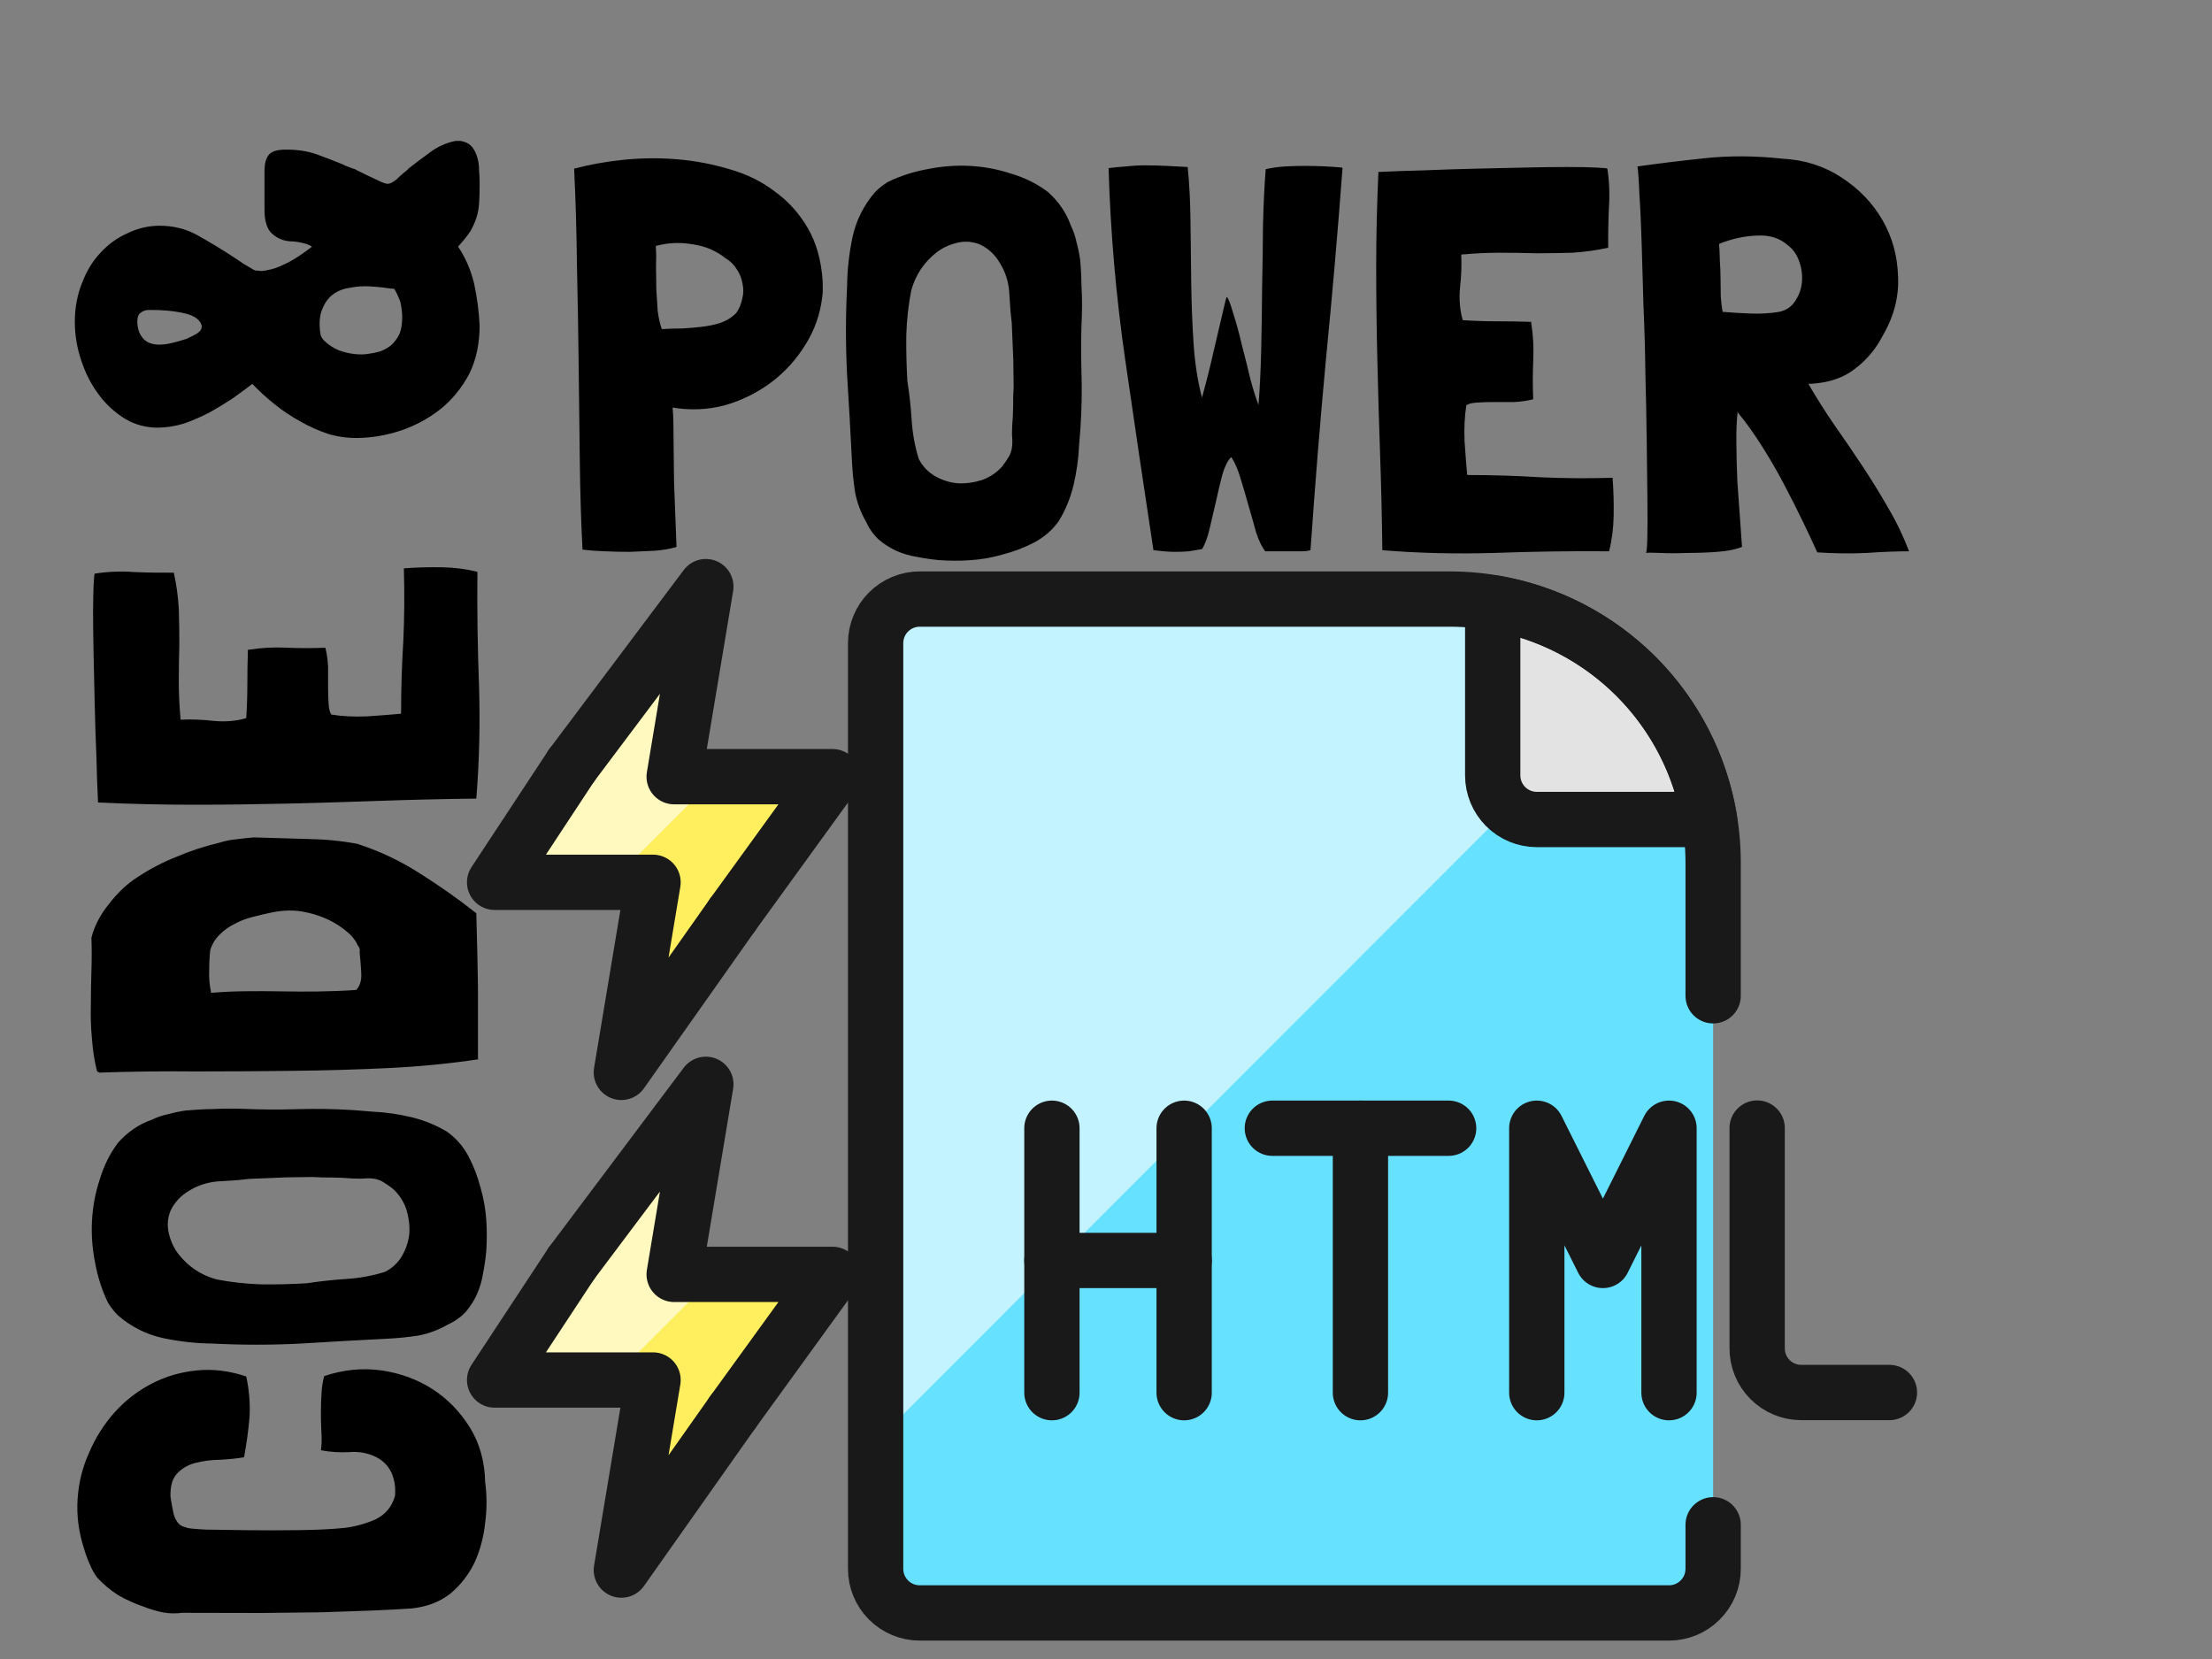 <svg width="40" height="30" viewBox="0 0 40 30" fill="none" xmlns="http://www.w3.org/2000/svg">
<rect x="0" y="0" width="40" height="30" fill="#808080" stroke="none"/>
<g clip-path="url(#clip0_10_31)">
<path d="M30.979 15.592V28.37C30.979 28.581 30.895 28.784 30.745 28.933C30.596 29.083 30.393 29.167 30.182 29.167H16.631C16.419 29.167 16.217 29.083 16.067 28.933C15.918 28.784 15.834 28.581 15.834 28.37V11.63C15.834 11.419 15.918 11.216 16.067 11.067C16.217 10.917 16.419 10.833 16.631 10.833H26.22C26.479 10.833 26.738 10.857 26.993 10.905V14.022C26.993 14.233 27.077 14.436 27.227 14.585C27.376 14.735 27.579 14.819 27.79 14.819H30.907C30.955 15.074 30.979 15.333 30.979 15.592Z" fill="#66E1FF"/>
<path d="M27.272 14.627L15.834 26.074V11.63C15.834 11.419 15.918 11.216 16.067 11.067C16.217 10.917 16.419 10.833 16.631 10.833H26.22C26.479 10.833 26.738 10.857 26.993 10.905V14.022C26.995 14.137 27.02 14.25 27.068 14.354C27.116 14.459 27.186 14.552 27.272 14.627Z" fill="#C2F3FF"/>
<path d="M30.906 14.819H27.79C27.578 14.819 27.376 14.735 27.226 14.585C27.077 14.436 26.993 14.233 26.993 14.022V10.905C27.974 11.062 28.88 11.525 29.583 12.228C30.286 12.931 30.749 13.838 30.906 14.819Z" fill="#E3E3E3"/>
<path d="M30.979 18.007V15.598C30.979 14.973 30.856 14.353 30.617 13.775C30.378 13.197 30.027 12.672 29.585 12.229C29.142 11.787 28.617 11.436 28.039 11.196C27.461 10.957 26.842 10.833 26.216 10.833H16.631C16.419 10.833 16.217 10.917 16.067 11.067C15.918 11.216 15.834 11.419 15.834 11.63V28.37C15.834 28.581 15.918 28.784 16.067 28.933C16.217 29.083 16.419 29.167 16.631 29.167H30.182C30.393 29.167 30.596 29.083 30.745 28.933C30.895 28.784 30.979 28.581 30.979 28.37V27.573" stroke="#191919" stroke-linecap="round" stroke-linejoin="round"/>
<path d="M21.413 20.402V25.184" stroke="#191919" stroke-linecap="round" stroke-linejoin="round"/>
<path d="M19.022 25.184V20.402" stroke="#191919" stroke-linecap="round" stroke-linejoin="round"/>
<path d="M19.022 22.793H21.413" stroke="#191919" stroke-linecap="round" stroke-linejoin="round"/>
<path d="M23.008 20.402H26.196" stroke="#191919" stroke-linecap="round" stroke-linejoin="round"/>
<path d="M24.601 20.402V25.184" stroke="#191919" stroke-linecap="round" stroke-linejoin="round"/>
<path d="M27.79 25.184V20.402L28.986 22.793L30.181 20.402V25.184" stroke="#191919" stroke-linecap="round" stroke-linejoin="round"/>
<path d="M31.775 20.399V24.384C31.775 24.596 31.859 24.798 32.009 24.948C32.158 25.097 32.361 25.181 32.572 25.181H34.167" stroke="#191919" stroke-linecap="round" stroke-linejoin="round"/>
<path d="M29.583 12.231C28.88 11.528 27.974 11.063 26.993 10.9V14.022C26.993 14.233 27.077 14.436 27.226 14.585C27.376 14.735 27.578 14.819 27.79 14.819H30.914C30.751 13.839 30.286 12.934 29.583 12.231Z" stroke="#191919" stroke-linecap="round" stroke-linejoin="round"/>
</g>
<path d="M9.899 14.618L8.944 15.955H11.809L11.236 19.392L12.764 17.292L13.91 15.764L15.056 14.045H12.191L12.764 10.608L11.045 12.899L9.899 14.618Z" fill="#FFEF5E"/>
<path d="M12.955 14.045H12.191L12.764 10.608L11.045 12.899L9.899 14.618L8.944 15.955H11.045L12.955 14.045Z" fill="#FFF9BF"/>
<path d="M10.333 13.846L12.764 10.608L12.191 14.045H15.056L13.25 16.538" stroke="#191919" stroke-linecap="round" stroke-linejoin="round"/>
<path d="M13.25 16.538L11.236 19.392L11.809 15.955H8.944L10.333 13.846" stroke="#191919" stroke-linecap="round" stroke-linejoin="round"/>
<path d="M9.899 23.618L8.944 24.955H11.809L11.236 28.392L12.764 26.292L13.91 24.764L15.056 23.045H12.191L12.764 19.608L11.045 21.899L9.899 23.618Z" fill="#FFEF5E"/>
<path d="M12.955 23.045H12.191L12.764 19.608L11.045 21.899L9.899 23.618L8.944 24.955H11.045L12.955 23.045Z" fill="#FFF9BF"/>
<path d="M10.333 22.846L12.764 19.608L12.191 23.045H15.056L13.25 25.538" stroke="#191919" stroke-linecap="round" stroke-linejoin="round"/>
<path d="M13.25 25.538L11.236 28.392L11.809 24.955H8.944L10.333 22.846" stroke="#191919" stroke-linecap="round" stroke-linejoin="round"/>
<path d="M3.133 27.347C3.153 27.44 3.19 27.513 3.243 27.566C3.257 27.579 3.28 27.592 3.313 27.605C3.34 27.611 3.36 27.617 3.373 27.624C3.393 27.637 3.51 27.649 3.723 27.66C3.937 27.664 4.19 27.668 4.483 27.671C4.776 27.674 5.083 27.674 5.403 27.67C5.716 27.666 5.99 27.653 6.223 27.63C6.416 27.608 6.606 27.556 6.793 27.474C6.973 27.385 7.09 27.243 7.143 27.049C7.156 26.903 7.136 26.766 7.083 26.64C7.023 26.508 6.926 26.409 6.793 26.344C6.64 26.272 6.48 26.244 6.313 26.259C6.14 26.268 5.97 26.257 5.803 26.225C5.816 26.132 5.82 26.028 5.813 25.915C5.806 25.795 5.803 25.675 5.803 25.555C5.803 25.435 5.806 25.319 5.813 25.205C5.82 25.085 5.836 24.978 5.863 24.884C6.21 24.767 6.556 24.733 6.903 24.782C7.243 24.832 7.55 24.945 7.823 25.121C8.096 25.298 8.323 25.532 8.503 25.823C8.676 26.108 8.766 26.434 8.773 26.8C8.806 27.04 8.806 27.287 8.773 27.54C8.746 27.794 8.683 28.031 8.583 28.252C8.476 28.474 8.33 28.662 8.143 28.818C7.956 28.966 7.723 29.056 7.443 29.086C7.203 29.102 6.953 29.115 6.693 29.125C6.433 29.134 6.143 29.145 5.823 29.155C5.496 29.159 5.13 29.163 4.723 29.168C4.31 29.166 3.833 29.165 3.293 29.165C3.18 29.18 3.067 29.178 2.953 29.159C2.833 29.134 2.723 29.102 2.623 29.063C2.45 29.005 2.29 28.933 2.143 28.849C1.997 28.757 1.867 28.648 1.753 28.523C1.7 28.45 1.657 28.371 1.623 28.285C1.583 28.198 1.55 28.109 1.523 28.016C1.423 27.71 1.383 27.407 1.403 27.107C1.423 26.807 1.493 26.526 1.613 26.265C1.727 25.997 1.88 25.755 2.073 25.539C2.267 25.324 2.49 25.151 2.743 25.021C2.99 24.892 3.26 24.812 3.553 24.782C3.847 24.752 4.147 24.788 4.453 24.891C4.506 25.137 4.526 25.38 4.513 25.62C4.493 25.854 4.46 26.098 4.413 26.352C4.287 26.373 4.143 26.388 3.983 26.397C3.823 26.399 3.677 26.417 3.543 26.452C3.403 26.487 3.29 26.552 3.203 26.646C3.117 26.734 3.077 26.874 3.083 27.067C3.097 27.154 3.113 27.247 3.133 27.347ZM2.133 20.666C2.307 20.47 2.51 20.331 2.743 20.249C2.843 20.201 2.947 20.166 3.053 20.145C3.153 20.117 3.257 20.096 3.363 20.081C3.53 20.066 3.697 20.057 3.863 20.055C4.023 20.047 4.187 20.045 4.353 20.05C4.706 20.065 5.05 20.068 5.383 20.057C5.716 20.047 6.056 20.053 6.403 20.075L6.733 20.102C6.966 20.112 7.203 20.146 7.443 20.203C7.676 20.26 7.89 20.348 8.083 20.465C8.243 20.577 8.373 20.725 8.473 20.911C8.566 21.09 8.64 21.282 8.693 21.488C8.746 21.674 8.78 21.864 8.793 22.057C8.806 22.244 8.806 22.434 8.793 22.627C8.78 22.767 8.76 22.904 8.733 23.038C8.713 23.165 8.676 23.288 8.623 23.409C8.57 23.523 8.503 23.627 8.423 23.721C8.336 23.816 8.226 23.894 8.093 23.955C7.926 24.051 7.75 24.116 7.563 24.152C7.37 24.181 7.176 24.2 6.983 24.209C6.463 24.235 5.943 24.264 5.423 24.297C4.896 24.323 4.37 24.323 3.843 24.296C3.543 24.293 3.243 24.259 2.943 24.196C2.637 24.127 2.367 23.99 2.133 23.786C2.067 23.72 2.007 23.644 1.953 23.558C1.847 23.339 1.77 23.103 1.723 22.851C1.67 22.591 1.65 22.335 1.663 22.081C1.677 21.821 1.723 21.571 1.803 21.33C1.877 21.082 1.987 20.861 2.133 20.666ZM5.663 21.284L5.183 21.29L4.503 21.318C4.496 21.318 4.43 21.325 4.303 21.34C4.17 21.348 4.047 21.357 3.933 21.364C3.747 21.38 3.577 21.435 3.423 21.53C3.27 21.619 3.157 21.74 3.083 21.895C3.03 22.029 3.02 22.165 3.053 22.305C3.087 22.445 3.143 22.567 3.223 22.673C3.403 22.904 3.633 23.058 3.913 23.135C4.167 23.185 4.433 23.215 4.713 23.225C4.993 23.229 5.273 23.222 5.553 23.205C5.786 23.169 6.026 23.143 6.273 23.127C6.513 23.111 6.743 23.068 6.963 22.999C7.096 22.93 7.2 22.833 7.273 22.705C7.346 22.578 7.39 22.44 7.403 22.294C7.41 22.147 7.39 22 7.343 21.854C7.29 21.708 7.206 21.586 7.093 21.487C7.013 21.428 6.95 21.386 6.903 21.36C6.85 21.333 6.793 21.317 6.733 21.311C6.673 21.305 6.603 21.306 6.523 21.314C6.436 21.315 6.323 21.31 6.183 21.298C6.05 21.293 5.933 21.291 5.833 21.292C5.733 21.287 5.676 21.284 5.663 21.284ZM1.973 16.344C2.127 16.142 2.3 15.98 2.493 15.857C2.72 15.708 2.957 15.585 3.203 15.489C3.443 15.386 3.697 15.303 3.963 15.24C4.07 15.206 4.177 15.184 4.283 15.176C4.383 15.162 4.486 15.151 4.593 15.143C4.906 15.152 5.223 15.162 5.543 15.171C5.856 15.175 6.166 15.204 6.473 15.261C6.48 15.261 6.483 15.264 6.483 15.27C6.483 15.27 6.486 15.27 6.493 15.27C6.886 15.399 7.26 15.578 7.613 15.807C7.966 16.03 8.3 16.266 8.613 16.515C8.626 16.955 8.636 17.398 8.643 17.845C8.643 18.292 8.643 18.725 8.643 19.145C8.643 19.145 8.646 19.148 8.653 19.155C8.126 19.234 7.583 19.287 7.023 19.314C6.456 19.341 5.883 19.358 5.303 19.364C4.723 19.371 4.14 19.375 3.553 19.375C2.96 19.369 2.373 19.376 1.793 19.396C1.787 19.389 1.78 19.386 1.773 19.386C1.767 19.379 1.76 19.373 1.753 19.366C1.707 19.18 1.677 18.987 1.663 18.787C1.643 18.581 1.637 18.374 1.643 18.168C1.643 17.961 1.647 17.758 1.653 17.557C1.66 17.351 1.66 17.151 1.653 16.957C1.707 16.744 1.813 16.539 1.973 16.344ZM6.303 16.873C6.243 16.82 6.183 16.774 6.123 16.735C5.95 16.623 5.76 16.546 5.553 16.501C5.346 16.451 5.12 16.453 4.873 16.509C4.773 16.531 4.67 16.555 4.563 16.583C4.45 16.611 4.343 16.652 4.243 16.707C4.143 16.755 4.057 16.816 3.983 16.89C3.903 16.964 3.843 17.058 3.803 17.172C3.79 17.286 3.783 17.409 3.783 17.542C3.777 17.676 3.787 17.802 3.813 17.922V17.942V17.952L3.853 17.951C4.033 17.936 4.227 17.927 4.433 17.925C4.64 17.922 4.856 17.923 5.083 17.927C5.303 17.931 5.53 17.932 5.763 17.929C5.99 17.926 6.216 17.917 6.443 17.901C6.51 17.827 6.54 17.726 6.533 17.6C6.526 17.467 6.516 17.34 6.503 17.22C6.51 17.187 6.506 17.157 6.493 17.13C6.473 17.104 6.456 17.074 6.443 17.041C6.403 16.975 6.356 16.919 6.303 16.873ZM7.293 11.597C7.313 11.17 7.316 10.73 7.303 10.277L7.323 10.276C7.536 10.26 7.76 10.255 7.993 10.258C8.22 10.262 8.433 10.29 8.633 10.341C8.626 11.021 8.636 11.714 8.663 12.421C8.683 13.12 8.666 13.794 8.613 14.441C8.033 14.448 7.46 14.461 6.893 14.481C6.32 14.502 5.75 14.518 5.183 14.532C4.616 14.545 4.05 14.552 3.483 14.552C2.917 14.552 2.347 14.538 1.773 14.512C1.76 14.252 1.75 13.972 1.743 13.672C1.73 13.366 1.72 13.059 1.713 12.752C1.707 12.446 1.7 12.149 1.693 11.863C1.687 11.576 1.683 11.323 1.683 11.103C1.683 10.883 1.687 10.706 1.693 10.573C1.7 10.439 1.707 10.373 1.713 10.373C1.947 10.336 2.183 10.327 2.423 10.344C2.663 10.355 2.9 10.358 3.133 10.356L3.143 10.356C3.19 10.568 3.22 10.785 3.233 11.005C3.24 11.218 3.243 11.434 3.243 11.655C3.237 11.874 3.233 12.095 3.233 12.315C3.233 12.535 3.243 12.755 3.263 12.974V13.004L3.273 13.014C3.467 13.005 3.667 13.013 3.873 13.037C4.073 13.055 4.263 13.039 4.443 12.99L4.453 12.98C4.466 12.78 4.473 12.577 4.473 12.37C4.473 12.163 4.476 11.957 4.483 11.75L4.493 11.75C4.72 11.714 4.946 11.701 5.173 11.712C5.4 11.722 5.636 11.723 5.883 11.713C5.91 11.813 5.926 11.926 5.933 12.053C5.933 12.179 5.933 12.303 5.933 12.423C5.933 12.536 5.936 12.639 5.943 12.733C5.95 12.826 5.966 12.889 5.993 12.922C6.186 12.953 6.403 12.964 6.643 12.954C6.883 12.938 7.083 12.922 7.243 12.907L7.253 12.897C7.253 12.457 7.266 12.024 7.293 11.597ZM8.233 2.549L8.323 2.548L8.373 2.558C8.446 2.577 8.503 2.613 8.543 2.665C8.583 2.718 8.613 2.781 8.633 2.854C8.653 2.921 8.663 2.994 8.663 3.074C8.67 3.154 8.673 3.234 8.673 3.314V3.364C8.673 3.484 8.67 3.591 8.663 3.684C8.656 3.777 8.64 3.864 8.613 3.945C8.586 4.025 8.55 4.105 8.503 4.186C8.45 4.267 8.376 4.357 8.283 4.459C8.416 4.657 8.513 4.879 8.573 5.125C8.626 5.371 8.66 5.624 8.673 5.884C8.673 6.217 8.61 6.511 8.483 6.766C8.35 7.014 8.18 7.223 7.973 7.392C7.76 7.561 7.523 7.691 7.263 7.781C6.996 7.87 6.73 7.917 6.463 7.92C6.283 7.922 6.106 7.898 5.933 7.846C5.76 7.788 5.593 7.714 5.433 7.622C5.266 7.531 5.11 7.426 4.963 7.308C4.816 7.189 4.683 7.068 4.563 6.942C4.456 7.024 4.337 7.112 4.203 7.207C4.07 7.295 3.93 7.38 3.783 7.462C3.637 7.537 3.487 7.602 3.333 7.657C3.173 7.706 3.017 7.731 2.863 7.733C2.65 7.735 2.453 7.684 2.273 7.58C2.087 7.468 1.927 7.324 1.793 7.145C1.653 6.96 1.547 6.755 1.473 6.529C1.393 6.297 1.353 6.06 1.353 5.82C1.353 5.567 1.397 5.333 1.483 5.119C1.563 4.905 1.673 4.723 1.813 4.575C1.953 4.42 2.117 4.301 2.303 4.219C2.483 4.13 2.673 4.085 2.873 4.082C3.12 4.08 3.347 4.133 3.553 4.244C3.753 4.355 3.95 4.473 4.143 4.597C4.203 4.637 4.263 4.676 4.323 4.715C4.377 4.755 4.433 4.791 4.493 4.823C4.566 4.869 4.61 4.892 4.623 4.892C4.643 4.892 4.676 4.894 4.723 4.901C4.763 4.9 4.826 4.889 4.913 4.868C4.993 4.847 5.093 4.806 5.213 4.745C5.333 4.683 5.476 4.588 5.643 4.46C5.59 4.427 5.53 4.404 5.463 4.392C5.39 4.373 5.316 4.364 5.243 4.364C5.116 4.353 5.01 4.307 4.923 4.228C4.83 4.149 4.783 4.003 4.783 3.79V3.08C4.783 2.967 4.806 2.876 4.853 2.809C4.9 2.742 5 2.707 5.153 2.706C5.366 2.703 5.556 2.731 5.723 2.789C5.883 2.847 6.05 2.912 6.223 2.983L6.213 2.983C6.246 2.996 6.28 3.009 6.313 3.022C6.34 3.035 6.376 3.048 6.423 3.061C6.443 3.074 6.473 3.09 6.513 3.109C6.546 3.122 6.58 3.139 6.613 3.158C6.686 3.191 6.763 3.227 6.843 3.266C6.923 3.305 6.98 3.324 7.013 3.324C7.053 3.323 7.106 3.296 7.173 3.242C7.233 3.181 7.303 3.12 7.383 3.059L7.373 3.059C7.493 2.965 7.623 2.866 7.763 2.765C7.903 2.656 8.06 2.585 8.233 2.549ZM2.543 5.656C2.503 5.683 2.483 5.734 2.483 5.807C2.483 5.94 2.52 6.047 2.593 6.126C2.66 6.198 2.76 6.234 2.893 6.232C2.96 6.231 3.037 6.22 3.123 6.199C3.21 6.178 3.293 6.154 3.373 6.127C3.453 6.092 3.52 6.058 3.573 6.024C3.627 5.984 3.65 5.947 3.643 5.913L3.653 5.913C3.633 5.793 3.53 5.711 3.343 5.667C3.15 5.622 2.933 5.602 2.693 5.605C2.633 5.605 2.583 5.623 2.543 5.656ZM7.263 5.591C7.256 5.544 7.25 5.504 7.243 5.471C7.23 5.431 7.21 5.381 7.183 5.322C7.15 5.255 7.13 5.222 7.123 5.222C7.096 5.223 7.043 5.217 6.963 5.204C6.876 5.192 6.78 5.183 6.673 5.178C6.566 5.172 6.456 5.18 6.343 5.201C6.223 5.216 6.12 5.254 6.033 5.315C5.946 5.376 5.88 5.464 5.833 5.577C5.78 5.691 5.766 5.842 5.793 6.028C5.8 6.088 5.836 6.144 5.903 6.197C5.963 6.249 6.036 6.295 6.123 6.334C6.21 6.366 6.303 6.389 6.403 6.401C6.496 6.413 6.583 6.412 6.663 6.398C6.73 6.39 6.8 6.376 6.873 6.355C6.946 6.328 7.013 6.29 7.073 6.243C7.133 6.189 7.183 6.122 7.223 6.041C7.256 5.961 7.273 5.86 7.273 5.74C7.273 5.687 7.27 5.637 7.263 5.591Z" fill="black"/>
<path d="M14.605 4.12C14.761 4.386 14.852 4.71 14.877 5.09L14.877 5.1C14.877 5.146 14.878 5.193 14.878 5.24C14.879 5.28 14.876 5.32 14.87 5.36C14.833 5.68 14.73 5.973 14.56 6.24C14.396 6.506 14.189 6.733 13.938 6.92C13.687 7.106 13.409 7.243 13.103 7.33C12.797 7.41 12.484 7.423 12.163 7.37C12.171 7.463 12.176 7.556 12.177 7.65C12.178 7.736 12.179 7.866 12.181 8.04C12.183 8.206 12.186 8.433 12.189 8.72C12.199 9.006 12.214 9.393 12.233 9.879L12.233 9.889C12.226 9.889 12.22 9.893 12.213 9.899C12.213 9.899 12.21 9.899 12.203 9.899C12.11 9.926 11.991 9.946 11.844 9.959C11.704 9.966 11.554 9.973 11.394 9.979C11.241 9.979 11.088 9.976 10.934 9.969C10.781 9.963 10.647 9.953 10.534 9.939C10.508 9.453 10.492 8.926 10.485 8.36C10.478 7.786 10.471 7.2 10.464 6.6C10.457 6 10.447 5.396 10.433 4.79C10.426 4.183 10.409 3.603 10.382 3.05C10.655 2.977 10.951 2.923 11.271 2.89C11.597 2.857 11.92 2.853 12.24 2.88C12.567 2.907 12.885 2.967 13.193 3.06C13.5 3.147 13.772 3.28 14.007 3.46C14.249 3.633 14.448 3.853 14.605 4.12ZM13.324 4.87C13.276 4.79 13.209 4.723 13.121 4.67C12.953 4.536 12.759 4.453 12.539 4.42C12.318 4.38 12.101 4.386 11.889 4.44C11.876 4.44 11.866 4.443 11.859 4.45C11.867 4.57 11.868 4.696 11.863 4.83C11.865 4.963 11.867 5.096 11.868 5.23C11.876 5.363 11.885 5.493 11.893 5.62C11.908 5.74 11.932 5.85 11.967 5.95H11.997C12.103 5.943 12.216 5.94 12.336 5.94C12.456 5.933 12.573 5.923 12.686 5.91C12.806 5.896 12.919 5.873 13.025 5.84C13.138 5.8 13.234 5.74 13.313 5.66C13.366 5.586 13.401 5.503 13.42 5.41C13.446 5.316 13.448 5.223 13.427 5.13C13.412 5.036 13.378 4.95 13.324 4.87ZM18.948 3.47C19.143 3.643 19.282 3.847 19.365 4.08C19.413 4.18 19.448 4.283 19.469 4.39C19.497 4.49 19.518 4.593 19.533 4.7C19.548 4.866 19.556 5.033 19.558 5.2C19.567 5.36 19.569 5.523 19.564 5.69C19.548 6.043 19.546 6.386 19.556 6.72C19.567 7.053 19.561 7.393 19.538 7.74L19.512 8.07C19.502 8.303 19.468 8.54 19.411 8.78C19.354 9.013 19.266 9.226 19.148 9.419C19.037 9.579 18.888 9.709 18.703 9.809C18.524 9.903 18.331 9.976 18.125 10.029C17.939 10.083 17.75 10.116 17.557 10.129C17.37 10.143 17.18 10.143 16.987 10.129C16.846 10.116 16.71 10.096 16.576 10.069C16.449 10.049 16.325 10.013 16.205 9.959C16.091 9.906 15.987 9.839 15.892 9.759C15.798 9.673 15.72 9.563 15.658 9.429C15.563 9.263 15.498 9.086 15.462 8.9C15.433 8.706 15.414 8.513 15.405 8.32C15.379 7.8 15.35 7.28 15.317 6.76C15.291 6.233 15.291 5.706 15.318 5.18C15.321 4.88 15.354 4.58 15.418 4.28C15.487 3.973 15.624 3.703 15.828 3.47C15.894 3.403 15.97 3.343 16.056 3.29C16.275 3.183 16.51 3.107 16.763 3.06C17.023 3.007 17.279 2.987 17.532 3C17.793 3.013 18.043 3.06 18.284 3.14C18.532 3.213 18.753 3.323 18.948 3.47ZM18.33 7L18.324 6.52L18.296 5.84C18.296 5.833 18.288 5.766 18.274 5.64C18.265 5.506 18.257 5.383 18.249 5.27C18.234 5.083 18.178 4.913 18.083 4.76C17.995 4.606 17.873 4.493 17.719 4.42C17.585 4.367 17.448 4.356 17.309 4.39C17.169 4.423 17.047 4.48 16.941 4.56C16.71 4.74 16.556 4.97 16.479 5.25C16.429 5.503 16.398 5.77 16.389 6.05C16.385 6.33 16.392 6.61 16.408 6.89C16.445 7.123 16.471 7.363 16.487 7.61C16.503 7.85 16.546 8.08 16.615 8.3C16.683 8.433 16.781 8.536 16.909 8.61C17.036 8.683 17.173 8.726 17.32 8.74C17.467 8.746 17.613 8.726 17.759 8.68C17.906 8.626 18.028 8.543 18.127 8.43C18.186 8.35 18.228 8.286 18.254 8.24C18.28 8.186 18.296 8.13 18.302 8.07C18.308 8.01 18.308 7.94 18.3 7.86C18.299 7.773 18.304 7.66 18.316 7.52C18.321 7.386 18.323 7.27 18.322 7.17C18.327 7.07 18.33 7.013 18.33 7ZM23.596 3C23.823 3 24.047 3.01 24.267 3.03L24.277 3.04C24.191 4.193 24.091 5.343 23.978 6.49C23.871 7.636 23.778 8.79 23.698 9.949C23.652 9.963 23.599 9.969 23.539 9.969C23.485 9.969 23.425 9.969 23.359 9.969H22.999H22.879C22.818 9.889 22.763 9.776 22.715 9.629C22.673 9.476 22.628 9.316 22.579 9.149C22.53 8.976 22.482 8.81 22.433 8.65C22.385 8.49 22.33 8.363 22.269 8.27H22.259C22.199 8.33 22.147 8.436 22.102 8.59C22.064 8.736 22.026 8.896 21.988 9.07C21.95 9.236 21.912 9.399 21.874 9.559C21.836 9.719 21.791 9.843 21.738 9.929C21.652 9.943 21.572 9.956 21.499 9.969C21.425 9.976 21.342 9.979 21.249 9.979C21.142 9.979 21.015 9.969 20.869 9.949H20.858C20.685 8.81 20.515 7.663 20.348 6.51C20.181 5.356 20.081 4.203 20.047 3.05L20.047 3.04C20.147 3.027 20.25 3.017 20.357 3.01C20.47 2.997 20.583 2.99 20.696 2.99C20.83 2.99 20.963 2.993 21.096 3C21.23 3.007 21.357 3.013 21.477 3.02C21.507 3.313 21.524 3.643 21.528 4.01C21.533 4.377 21.537 4.746 21.541 5.12C21.546 5.493 21.56 5.86 21.584 6.22C21.609 6.58 21.659 6.903 21.736 7.19C21.819 6.89 21.892 6.596 21.956 6.31C22.025 6.016 22.095 5.72 22.165 5.42C22.172 5.406 22.175 5.396 22.175 5.39C22.175 5.383 22.178 5.376 22.184 5.37C22.211 5.39 22.249 5.486 22.298 5.66C22.353 5.826 22.405 6.016 22.455 6.23C22.511 6.443 22.563 6.653 22.612 6.86C22.668 7.066 22.716 7.22 22.758 7.32C22.781 7.033 22.797 6.706 22.806 6.34C22.815 5.966 22.82 5.586 22.823 5.2C22.831 4.813 22.837 4.436 22.839 4.07C22.848 3.697 22.864 3.363 22.887 3.07L22.887 3.06C23 3.033 23.117 3.017 23.237 3.01C23.357 3.003 23.477 3 23.596 3ZM27.841 8.63C28.268 8.65 28.708 8.653 29.162 8.64L29.162 8.66C29.178 8.873 29.184 9.096 29.18 9.329C29.176 9.556 29.148 9.769 29.097 9.969C28.417 9.963 27.724 9.973 27.018 9.999C26.318 10.019 25.644 10.003 24.997 9.949C24.99 9.369 24.977 8.796 24.957 8.23C24.937 7.656 24.92 7.086 24.907 6.52C24.893 5.953 24.886 5.386 24.886 4.82C24.886 4.253 24.9 3.683 24.926 3.11C25.186 3.097 25.466 3.087 25.766 3.08C26.072 3.067 26.379 3.057 26.686 3.05C26.992 3.043 27.289 3.037 27.575 3.03C27.862 3.023 28.115 3.02 28.335 3.02C28.555 3.02 28.732 3.023 28.865 3.03C28.999 3.037 29.065 3.043 29.066 3.05C29.102 3.283 29.111 3.52 29.094 3.76C29.083 4 29.079 4.237 29.082 4.47L29.082 4.48C28.87 4.526 28.653 4.556 28.433 4.57C28.22 4.576 28.004 4.58 27.784 4.58C27.564 4.573 27.343 4.57 27.123 4.57C26.904 4.57 26.684 4.58 26.464 4.6H26.434L26.424 4.61C26.433 4.803 26.425 5.003 26.401 5.21C26.383 5.41 26.399 5.6 26.448 5.78L26.458 5.79C26.658 5.803 26.861 5.81 27.068 5.81C27.275 5.81 27.482 5.813 27.688 5.82L27.688 5.83C27.724 6.056 27.737 6.283 27.726 6.51C27.716 6.736 27.715 6.973 27.725 7.22C27.625 7.246 27.512 7.263 27.385 7.27C27.259 7.27 27.135 7.27 27.015 7.27C26.902 7.27 26.799 7.273 26.705 7.28C26.612 7.286 26.549 7.303 26.516 7.33C26.485 7.523 26.474 7.74 26.484 7.98C26.5 8.22 26.516 8.42 26.531 8.58L26.541 8.59C26.981 8.59 27.414 8.603 27.841 8.63ZM34.142 9.18C34.292 9.433 34.418 9.696 34.522 9.969H34.532C34.298 9.969 34.038 9.979 33.752 9.999C33.465 10.013 33.172 10.009 32.872 9.989H32.862C32.793 9.836 32.708 9.653 32.605 9.439C32.503 9.226 32.39 9.003 32.267 8.77C32.145 8.536 32.012 8.306 31.869 8.08C31.727 7.853 31.584 7.653 31.442 7.48L31.422 7.45C31.404 7.603 31.396 7.793 31.399 8.02C31.401 8.24 31.407 8.47 31.417 8.71C31.433 8.943 31.449 9.166 31.465 9.379C31.48 9.593 31.492 9.763 31.501 9.889C31.388 9.936 31.238 9.966 31.052 9.979C30.872 9.993 30.692 9.999 30.512 9.999C30.332 10.006 30.169 10.006 30.022 9.999C29.882 9.993 29.795 9.993 29.762 9.999C29.775 9.999 29.784 9.909 29.789 9.729C29.793 9.543 29.794 9.299 29.79 9C29.787 8.7 29.783 8.356 29.778 7.97C29.773 7.576 29.765 7.173 29.754 6.76C29.749 6.34 29.737 5.926 29.719 5.52C29.708 5.106 29.697 4.73 29.686 4.39C29.675 4.043 29.662 3.75 29.645 3.51C29.636 3.263 29.624 3.097 29.61 3.01C29.982 2.957 30.392 2.907 30.838 2.86C31.284 2.813 31.751 2.817 32.238 2.87C32.631 2.89 32.986 3.003 33.302 3.21C33.618 3.417 33.864 3.673 34.041 3.98C34.218 4.287 34.312 4.626 34.323 5C34.341 5.366 34.248 5.723 34.046 6.07C33.922 6.31 33.754 6.51 33.543 6.67C33.338 6.83 33.076 6.92 32.756 6.94H32.716H32.706L32.706 6.95C32.849 7.196 33.005 7.443 33.175 7.69C33.344 7.93 33.51 8.173 33.673 8.42C33.836 8.666 33.993 8.92 34.142 9.18ZM31.774 4.26C31.548 4.267 31.318 4.317 31.086 4.41C31.094 4.496 31.098 4.596 31.1 4.71C31.108 4.816 31.112 4.926 31.113 5.04C31.115 5.153 31.116 5.263 31.117 5.37C31.125 5.476 31.136 5.566 31.151 5.64H31.16C31.314 5.653 31.481 5.663 31.661 5.67C31.841 5.676 32.011 5.666 32.17 5.64C32.297 5.613 32.393 5.55 32.458 5.45C32.53 5.343 32.572 5.23 32.584 5.11C32.596 4.983 32.581 4.86 32.54 4.74C32.498 4.613 32.431 4.513 32.336 4.44C32.188 4.307 32.001 4.247 31.774 4.26Z" fill="black"/>
<defs>
<clipPath id="clip0_10_31">
<rect width="20" height="20" fill="white" transform="translate(15 10)"/>
</clipPath>
</defs>
</svg>
